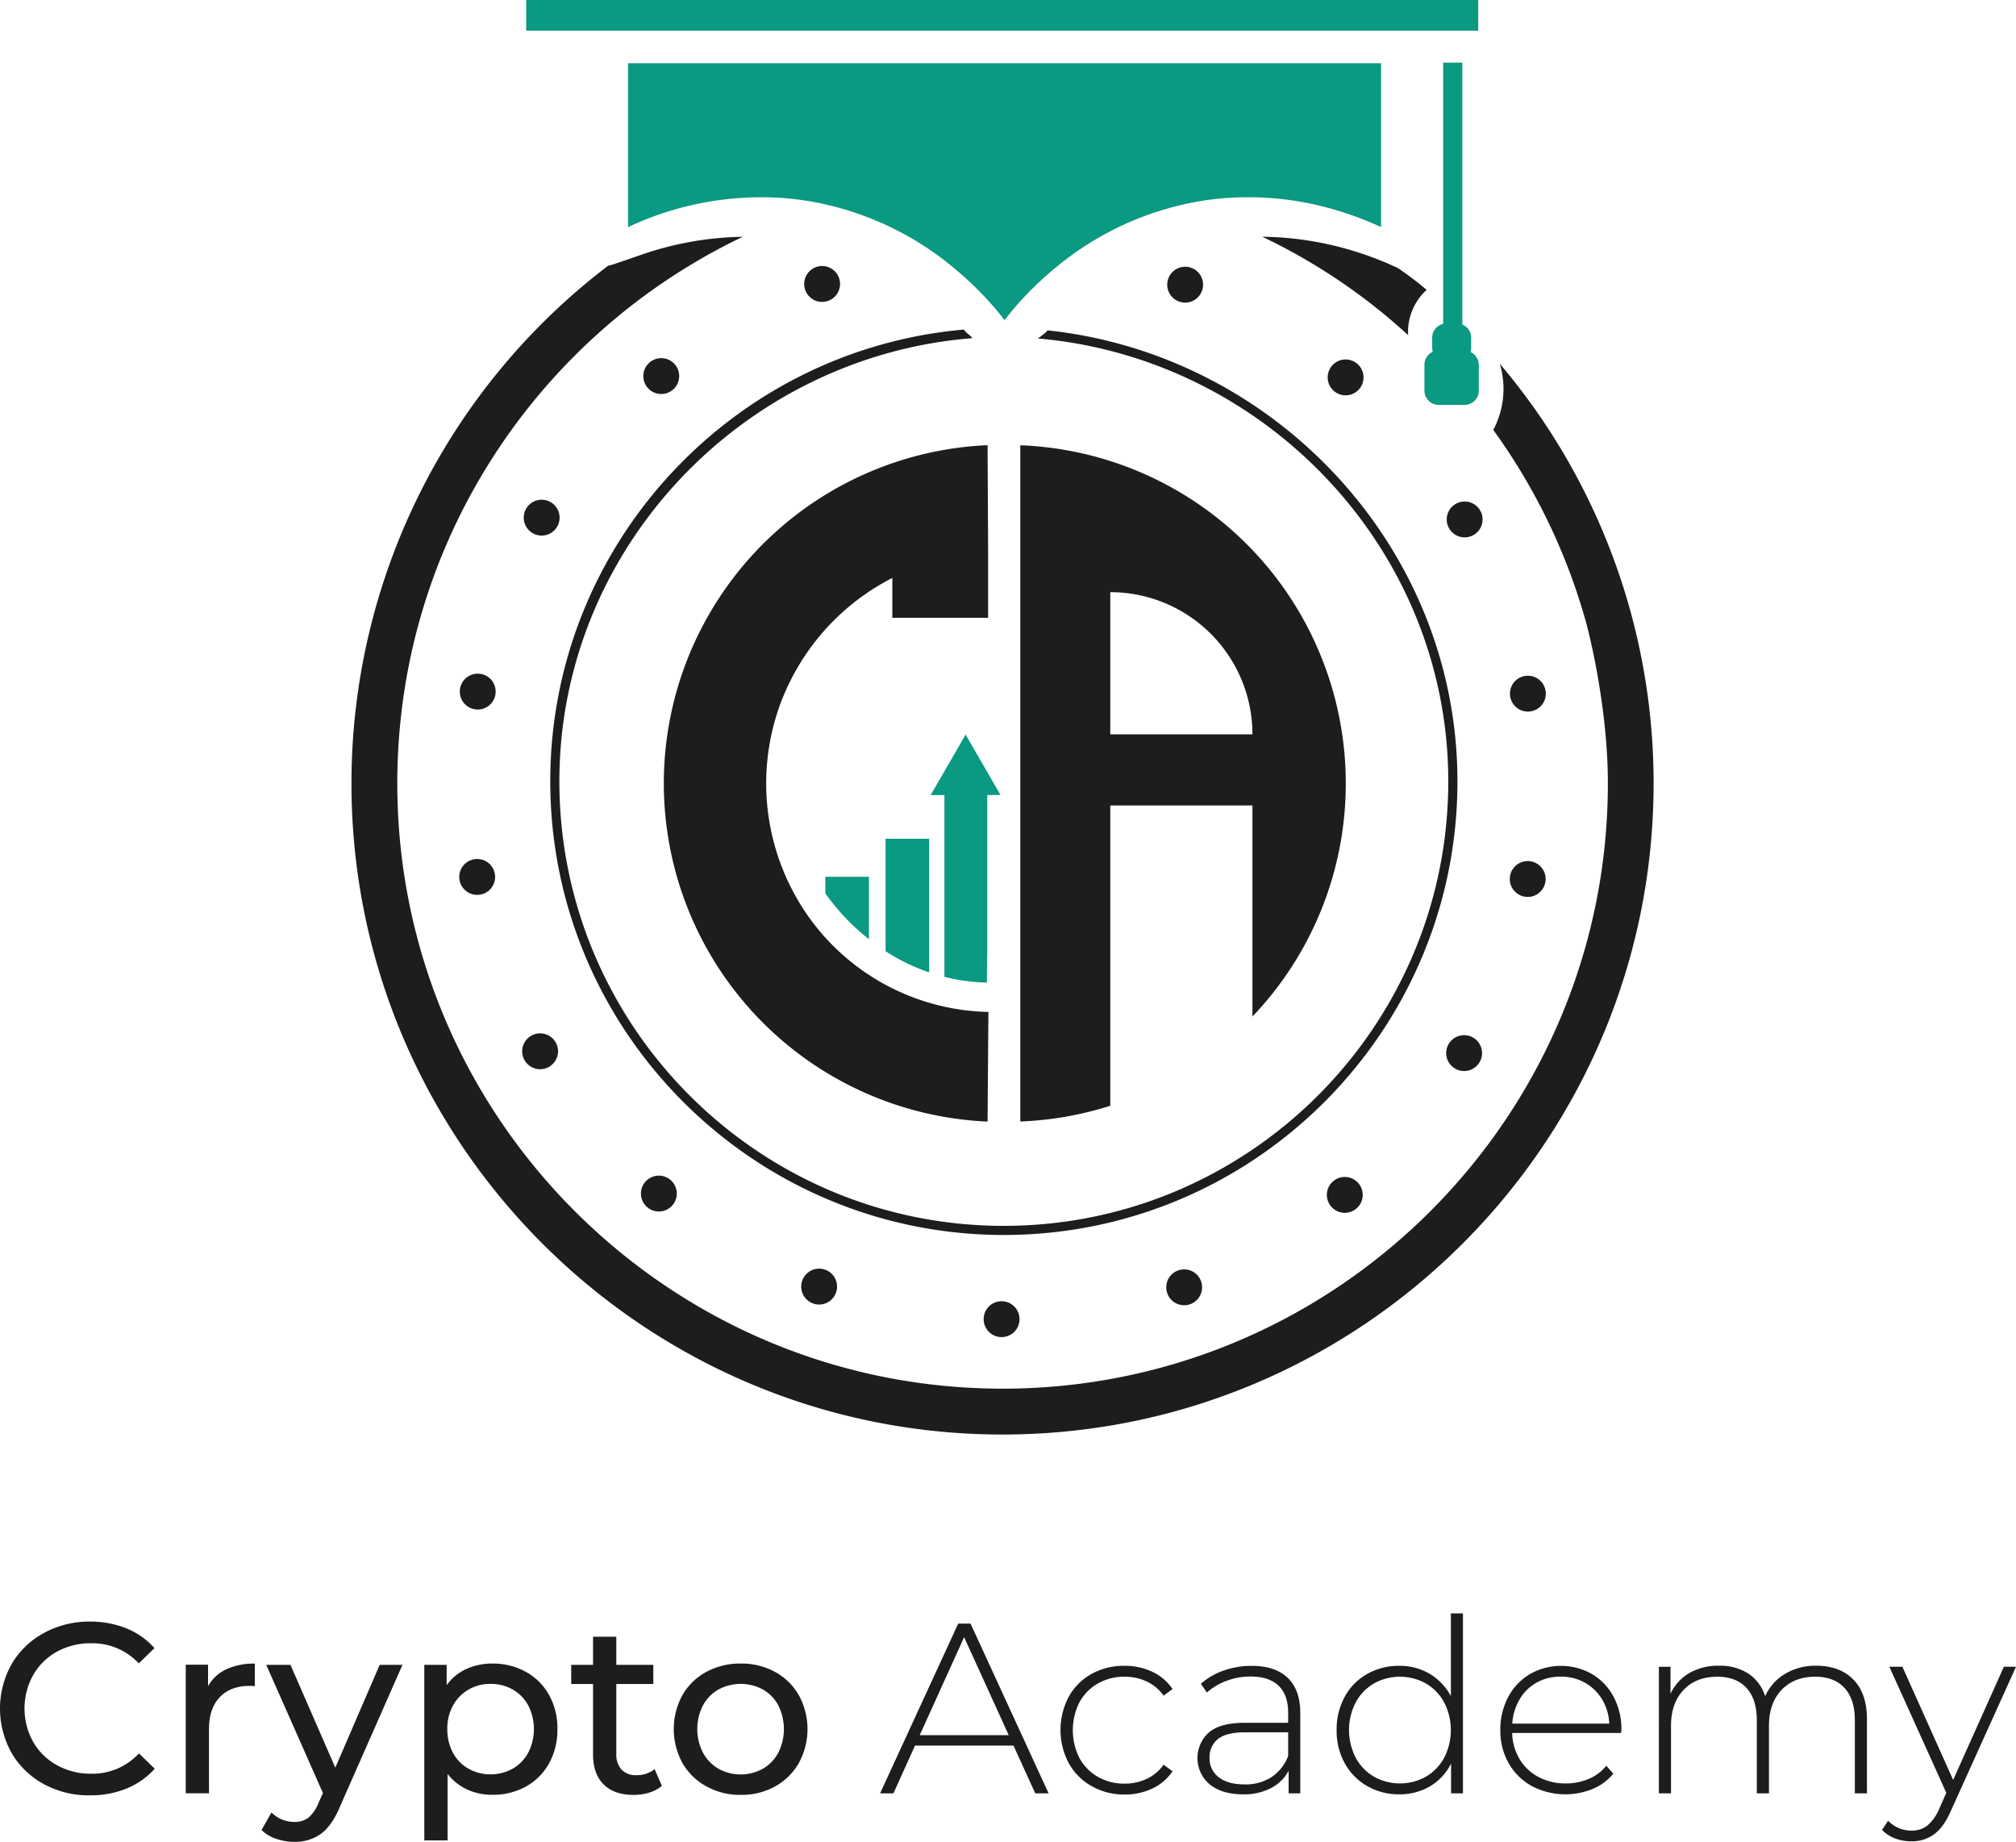 <svg id="Layer_1" data-name="Layer 1" xmlns="http://www.w3.org/2000/svg" viewBox="0 0 595.57 544.07"><defs><style>.cls-1{fill:#1d1d1d;}.cls-2{fill:#0a9981;}</style></defs><g id="_01" data-name="01"><path class="cls-1" d="M12.93,527a24.45,24.45,0,0,1-9.49-9.16,26.83,26.83,0,0,1,0-26.29A24.44,24.44,0,0,1,13,482.36,27.84,27.84,0,0,1,26.57,479a28.49,28.49,0,0,1,10.75,2,22.07,22.07,0,0,1,8.31,5.84L41,491.35a18.69,18.69,0,0,0-14.11-5.94,20.47,20.47,0,0,0-10.1,2.5,18.15,18.15,0,0,0-7,6.91,20.3,20.3,0,0,0,0,19.7,18.08,18.08,0,0,0,7.05,6.91,20.37,20.37,0,0,0,10.1,2.51,18.68,18.68,0,0,0,14.11-6l4.66,4.52a22.49,22.49,0,0,1-8.35,5.87,28.15,28.15,0,0,1-10.78,2A27.67,27.67,0,0,1,12.93,527Z"/><path class="cls-1" d="M66.76,493.14a19.31,19.31,0,0,1,8.52-1.72v6.66A15.51,15.51,0,0,0,73.7,498q-5.58,0-8.77,3.33t-3.19,9.49v18.91H54.87v-38h6.59v6.37A11.76,11.76,0,0,1,66.76,493.14Z"/><path class="cls-1" d="M118.9,491.78l-18.41,41.76q-2.43,5.81-5.69,8.16A13,13,0,0,1,87,544.07a16.45,16.45,0,0,1-5.4-.9,11.09,11.09,0,0,1-4.34-2.61l2.94-5.16a9.59,9.59,0,0,0,6.8,2.79,6.58,6.58,0,0,0,4.19-1.32,11.3,11.3,0,0,0,3-4.55l1.22-2.65L78.65,491.78h7.16l13.25,30.37,13.11-30.37Z"/><path class="cls-1" d="M155.36,493.86a17.53,17.53,0,0,1,6.84,6.8,20.26,20.26,0,0,1,2.47,10.1,20.47,20.47,0,0,1-2.47,10.14,17.57,17.57,0,0,1-6.84,6.84,20,20,0,0,1-9.89,2.43A17.55,17.55,0,0,1,138,528.6a15.57,15.57,0,0,1-5.77-4.59v19.63h-6.88V491.78h6.6v6a14.61,14.61,0,0,1,5.8-4.77,18.35,18.35,0,0,1,7.73-1.61A19.92,19.92,0,0,1,155.36,493.86Zm-3.91,28.61a12.19,12.19,0,0,0,4.59-4.72,15.36,15.36,0,0,0,0-14,11.91,11.91,0,0,0-4.59-4.69,13,13,0,0,0-6.55-1.65,12.67,12.67,0,0,0-6.48,1.68,12.24,12.24,0,0,0-4.59,4.69,14,14,0,0,0-1.68,6.95,14.44,14.44,0,0,0,1.65,7,11.82,11.82,0,0,0,4.58,4.72,13.48,13.48,0,0,0,13.07,0Z"/><path class="cls-1" d="M195.54,527.52a10.2,10.2,0,0,1-3.73,2,15.63,15.63,0,0,1-4.58.68c-3.82,0-6.78-1-8.88-3.08s-3.15-5-3.15-8.81V497.44h-6.45v-5.66h6.45v-8.31h6.87v8.31H193v5.66H182.07V518a6.69,6.69,0,0,0,1.54,4.72,5.75,5.75,0,0,0,4.41,1.65,8.3,8.3,0,0,0,5.37-1.79Z"/><path class="cls-1" d="M208.65,527.66a18.18,18.18,0,0,1-7.06-6.91,20.92,20.92,0,0,1,0-20,18,18,0,0,1,7.06-6.88,20.88,20.88,0,0,1,10.17-2.47A20.67,20.67,0,0,1,229,493.89a17.93,17.93,0,0,1,7,6.88,20.84,20.84,0,0,1,0,20,18.14,18.14,0,0,1-7,6.91,20.27,20.27,0,0,1-10.13,2.51A20.47,20.47,0,0,1,208.65,527.66Zm16.72-5.19a11.88,11.88,0,0,0,4.55-4.72,15.61,15.61,0,0,0,0-14,11.62,11.62,0,0,0-4.55-4.69,13.85,13.85,0,0,0-13.11,0,11.88,11.88,0,0,0-4.58,4.69,15.36,15.36,0,0,0,0,14,12.16,12.16,0,0,0,4.58,4.72,13.56,13.56,0,0,0,13.11,0Z"/><path class="cls-1" d="M299.4,515.63H270.32l-6.38,14.11H260l23.07-50.14h3.65l23.06,50.14h-3.94ZM298,512.55l-13.18-28.94-13.11,28.94Z"/><path class="cls-1" d="M322.46,527.59a17.49,17.49,0,0,1-6.73-6.76,21,21,0,0,1,0-19.63,17.21,17.21,0,0,1,6.73-6.73,19.64,19.64,0,0,1,9.74-2.4,18.84,18.84,0,0,1,8.2,1.75,14.77,14.77,0,0,1,6,5.12l-2.65,1.94a12.59,12.59,0,0,0-5-4.19,15.28,15.28,0,0,0-6.56-1.4,15.63,15.63,0,0,0-7.84,2,14,14,0,0,0-5.45,5.55,18.3,18.3,0,0,0,0,16.48,14.12,14.12,0,0,0,5.45,5.55,15.63,15.63,0,0,0,7.84,2,15.28,15.28,0,0,0,6.56-1.4,12.68,12.68,0,0,0,5-4.19l2.65,1.93a14.62,14.62,0,0,1-6,5.12,18.84,18.84,0,0,1-8.2,1.76A19.35,19.35,0,0,1,322.46,527.59Z"/><path class="cls-1" d="M380.41,495.61q3.72,3.56,3.72,10.42v23.71h-3.44v-6.66a12.37,12.37,0,0,1-5.23,5.12,17.27,17.27,0,0,1-8.23,1.83q-6.24,0-9.85-2.94a10.15,10.15,0,0,1-.29-15.29q3.33-2.9,10.64-2.9h12.82v-3q0-5.22-2.83-7.95c-1.89-1.81-4.64-2.72-8.27-2.72a19.93,19.93,0,0,0-7.13,1.29,17.81,17.81,0,0,0-5.77,3.44l-1.79-2.58a20,20,0,0,1,6.74-3.91,24.44,24.44,0,0,1,8.23-1.39C374.37,492.07,377.92,493.25,380.41,495.61Zm-4.77,29.33a13,13,0,0,0,4.91-6.23v-7H367.8q-5.52,0-8,2a6.73,6.73,0,0,0-2.47,5.51,6.92,6.92,0,0,0,2.72,5.77c1.82,1.41,4.37,2.11,7.67,2.11A14,14,0,0,0,375.64,524.94Z"/><path class="cls-1" d="M432.19,476.59v53.15h-3.51v-8.81a16,16,0,0,1-6.23,6.73,17.57,17.57,0,0,1-9.1,2.37,18.54,18.54,0,0,1-9.45-2.44,17.36,17.36,0,0,1-6.63-6.73,19.75,19.75,0,0,1-2.4-9.81,20,20,0,0,1,2.4-9.85,17.1,17.1,0,0,1,6.63-6.73,18.81,18.81,0,0,1,9.45-2.4,17.29,17.29,0,0,1,9,2.36,16.86,16.86,0,0,1,6.27,6.59V476.59ZM421.27,524.8a14.37,14.37,0,0,0,5.37-5.59,17.91,17.91,0,0,0,0-16.33,14.35,14.35,0,0,0-5.37-5.58,15.75,15.75,0,0,0-15.4,0,14.35,14.35,0,0,0-5.37,5.58,17.91,17.91,0,0,0,0,16.33,14.37,14.37,0,0,0,5.37,5.59,15.75,15.75,0,0,0,15.4,0Z"/><path class="cls-1" d="M478.89,511.91H446.73a15.73,15.73,0,0,0,2.22,7.77,14.22,14.22,0,0,0,5.62,5.26,16.85,16.85,0,0,0,8,1.87,17.18,17.18,0,0,0,6.77-1.33,13.07,13.07,0,0,0,5.19-3.9l2.08,2.36a15.91,15.91,0,0,1-6.13,4.51,21.28,21.28,0,0,1-17.94-.86,17.63,17.63,0,0,1-6.84-6.73,19.27,19.27,0,0,1-2.47-9.81,20.36,20.36,0,0,1,2.33-9.78A17.21,17.21,0,0,1,452,494.5a18.54,18.54,0,0,1,18.3,0,17.13,17.13,0,0,1,6.38,6.69A20.17,20.17,0,0,1,479,510.9ZM454,497a13.33,13.33,0,0,0-5.05,4.95,16,16,0,0,0-2.19,7.19h28.65A15,15,0,0,0,473.3,502a13.9,13.9,0,0,0-5.08-4.94,14.15,14.15,0,0,0-7.09-1.79A14.3,14.3,0,0,0,454,497Z"/><path class="cls-1" d="M547.54,496.15q4,4.08,4,11.75v21.84h-3.58V508.18q0-6.3-3.08-9.6t-8.6-3.29q-6.3,0-10,3.94t-3.69,10.6v19.91H519V508.18q0-6.3-3.08-9.6c-2-2.19-4.92-3.29-8.59-3.29q-6.31,0-10,3.94t-3.68,10.6v19.91h-3.58V492.35h3.43v8a13.81,13.81,0,0,1,5.55-6.13,17,17,0,0,1,8.78-2.18,15.56,15.56,0,0,1,8.63,2.29,12.48,12.48,0,0,1,5,6.73,14.61,14.61,0,0,1,5.84-6.59,17.42,17.42,0,0,1,9.27-2.43Q543.57,492.07,547.54,496.15Z"/><path class="cls-1" d="M595.57,492.35l-19.2,42.48q-2.14,4.93-5,7a11.05,11.05,0,0,1-6.7,2.08,13.58,13.58,0,0,1-4.84-.86,10.38,10.38,0,0,1-3.83-2.51l1.79-2.72a9.38,9.38,0,0,0,6.95,2.93,7.37,7.37,0,0,0,4.66-1.5,13.42,13.42,0,0,0,3.58-5.16l2-4.51-16.83-37.25H562l15,33.45,15-33.45Z"/><circle class="cls-1" cx="350.12" cy="84.09" r="5.3"/><circle class="cls-1" cx="397.52" cy="111.48" r="5.3"/><circle class="cls-1" cx="432.69" cy="153.44" r="5.3"/><circle class="cls-1" cx="451.37" cy="204.9" r="5.3"/><circle class="cls-1" cx="451.32" cy="259.65" r="5.3"/><circle class="cls-1" cx="432.53" cy="311.08" r="5.3"/><circle class="cls-1" cx="397.28" cy="352.96" r="5.3"/><circle class="cls-1" cx="349.83" cy="380.26" r="5.3"/><circle class="cls-1" cx="295.89" cy="389.67" r="5.3"/><circle class="cls-1" cx="241.99" cy="380.05" r="5.3"/><circle class="cls-1" cx="194.64" cy="352.57" r="5.3"/><circle class="cls-1" cx="159.56" cy="310.54" r="5.3"/><circle class="cls-1" cx="140.97" cy="259.04" r="5.3"/><circle class="cls-1" cx="141.13" cy="204.29" r="5.3"/><circle class="cls-1" cx="160.02" cy="152.91" r="5.3"/><circle class="cls-1" cx="195.35" cy="111.09" r="5.3"/><circle class="cls-1" cx="242.87" cy="83.88" r="5.3"/><path class="cls-2" d="M296.76,18.68H185.54V67.09a92.36,92.36,0,0,1,45.58-8.61c2.2.16,4.46.41,6.76.76A90.17,90.17,0,0,1,282,79.33a99,99,0,0,1,7.44,6.83,89.77,89.77,0,0,1,7.33,8.41,88.87,88.87,0,0,1,7.3-8.39,98.41,98.41,0,0,1,7.42-6.82,90.24,90.24,0,0,1,44.16-20.12q3.28-.5,6.43-.73A90.72,90.72,0,0,1,397.65,63,92.27,92.27,0,0,1,408,67.09V18.68Z"/><rect class="cls-2" x="155.45" width="281.25" height="9.07"/><path class="cls-2" d="M434.44,104a4,4,0,0,0,.17-1.11V99.72A4.17,4.17,0,0,0,432,95.87V18.51h-5.66V95.67a4.16,4.16,0,0,0-3.24,4v3.14a4,4,0,0,0,.17,1.11,4.21,4.21,0,0,0-2.46,3.82v7.65a4.2,4.2,0,0,0,4.21,4.21h7.64a4.2,4.2,0,0,0,4.21-4.21v-7.65A4.21,4.21,0,0,0,434.44,104Z"/><path class="cls-1" d="M402.17,74.87a95.91,95.91,0,0,0-29.26-4.94A175.12,175.12,0,0,1,416,99a16.39,16.39,0,0,1,1-6.76,16.58,16.58,0,0,1,4.47-6.61A101.09,101.09,0,0,0,413,79.2,95.37,95.37,0,0,0,402.17,74.87Z"/><path class="cls-1" d="M443.08,107.46A25.89,25.89,0,0,1,441.15,127a178.3,178.3,0,0,1,27.6,57.55S475,207.72,475,231.4c0,98.59-80.2,178.8-178.8,178.8S117.37,330,117.37,231.4c0-71.14,41.77-132.69,102.07-161.46a96.1,96.1,0,0,0-29.69,5.21c-4.24,1.45-10,3.53-10,3.27a192.13,192.13,0,0,0-75.92,153c0,106,86.28,192.33,192.33,192.33S488.51,337.45,488.51,231.4A191.43,191.43,0,0,0,443.08,107.46Z"/><path class="cls-1" d="M309.51,97.59a11.07,11.07,0,0,1-.92.89,21.52,21.52,0,0,1-2,1.5c67.1,5.8,121.26,62.25,121.26,130.82,0,72.41-58.91,131.31-131.32,131.31S165.25,303.21,165.25,230.8c0-68.9,54.48-125.58,122-130.91-.49-.82-2.08-1.67-2.49-2.54-68.38,6-122.2,63.54-122.2,133.45,0,73.87,60.1,134,134,134s134-60.1,134-134C430.54,161.75,376.7,104.74,309.51,97.59Z"/><path class="cls-1" d="M397.57,231.4a99.94,99.94,0,0,0-96.15-99.87V331.28A99.63,99.63,0,0,0,328,326.63V237.92h42v62.35A99.61,99.61,0,0,0,397.57,231.4ZM328,216.92v-42a42,42,0,0,1,42,42H328Z"/><path class="cls-1" d="M238.7,270.56v0a68.19,68.19,0,0,1-9.31-59.27l.15-.48c.28-.87.57-1.73.88-2.59l.13-.39c.31-.84.65-1.67,1-2.5.15-.37.31-.73.47-1.09.23-.54.47-1.07.72-1.6l.48-1c.4-.8.8-1.6,1.23-2.39.11-.21.24-.42.35-.64.39-.7.79-1.39,1.2-2.08.09-.15.18-.31.28-.46a68.44,68.44,0,0,1,27.33-25.35V182.5h28.3V163.32l-.16-31.82a100,100,0,0,0,0,199.81s.14-19.55.25-32.39A66.9,66.9,0,0,1,238.7,270.56Z"/><path class="cls-2" d="M261.62,281a59.88,59.88,0,0,0,12.88,6.24l0-11.79h0V247.75H261.62V281Z"/><path class="cls-2" d="M256.71,273.42V259H243.82v4.88a64.6,64.6,0,0,0,12.88,13.55Z"/><path class="cls-2" d="M295.57,234.81,285.26,217l-10.32,17.86H279V272.6h0v.82h0v15.12a55.44,55.44,0,0,0,12.56,1.71h0c0-5.14.08-8.88.1-8.9v-46.5l0,0Z"/></g></svg>